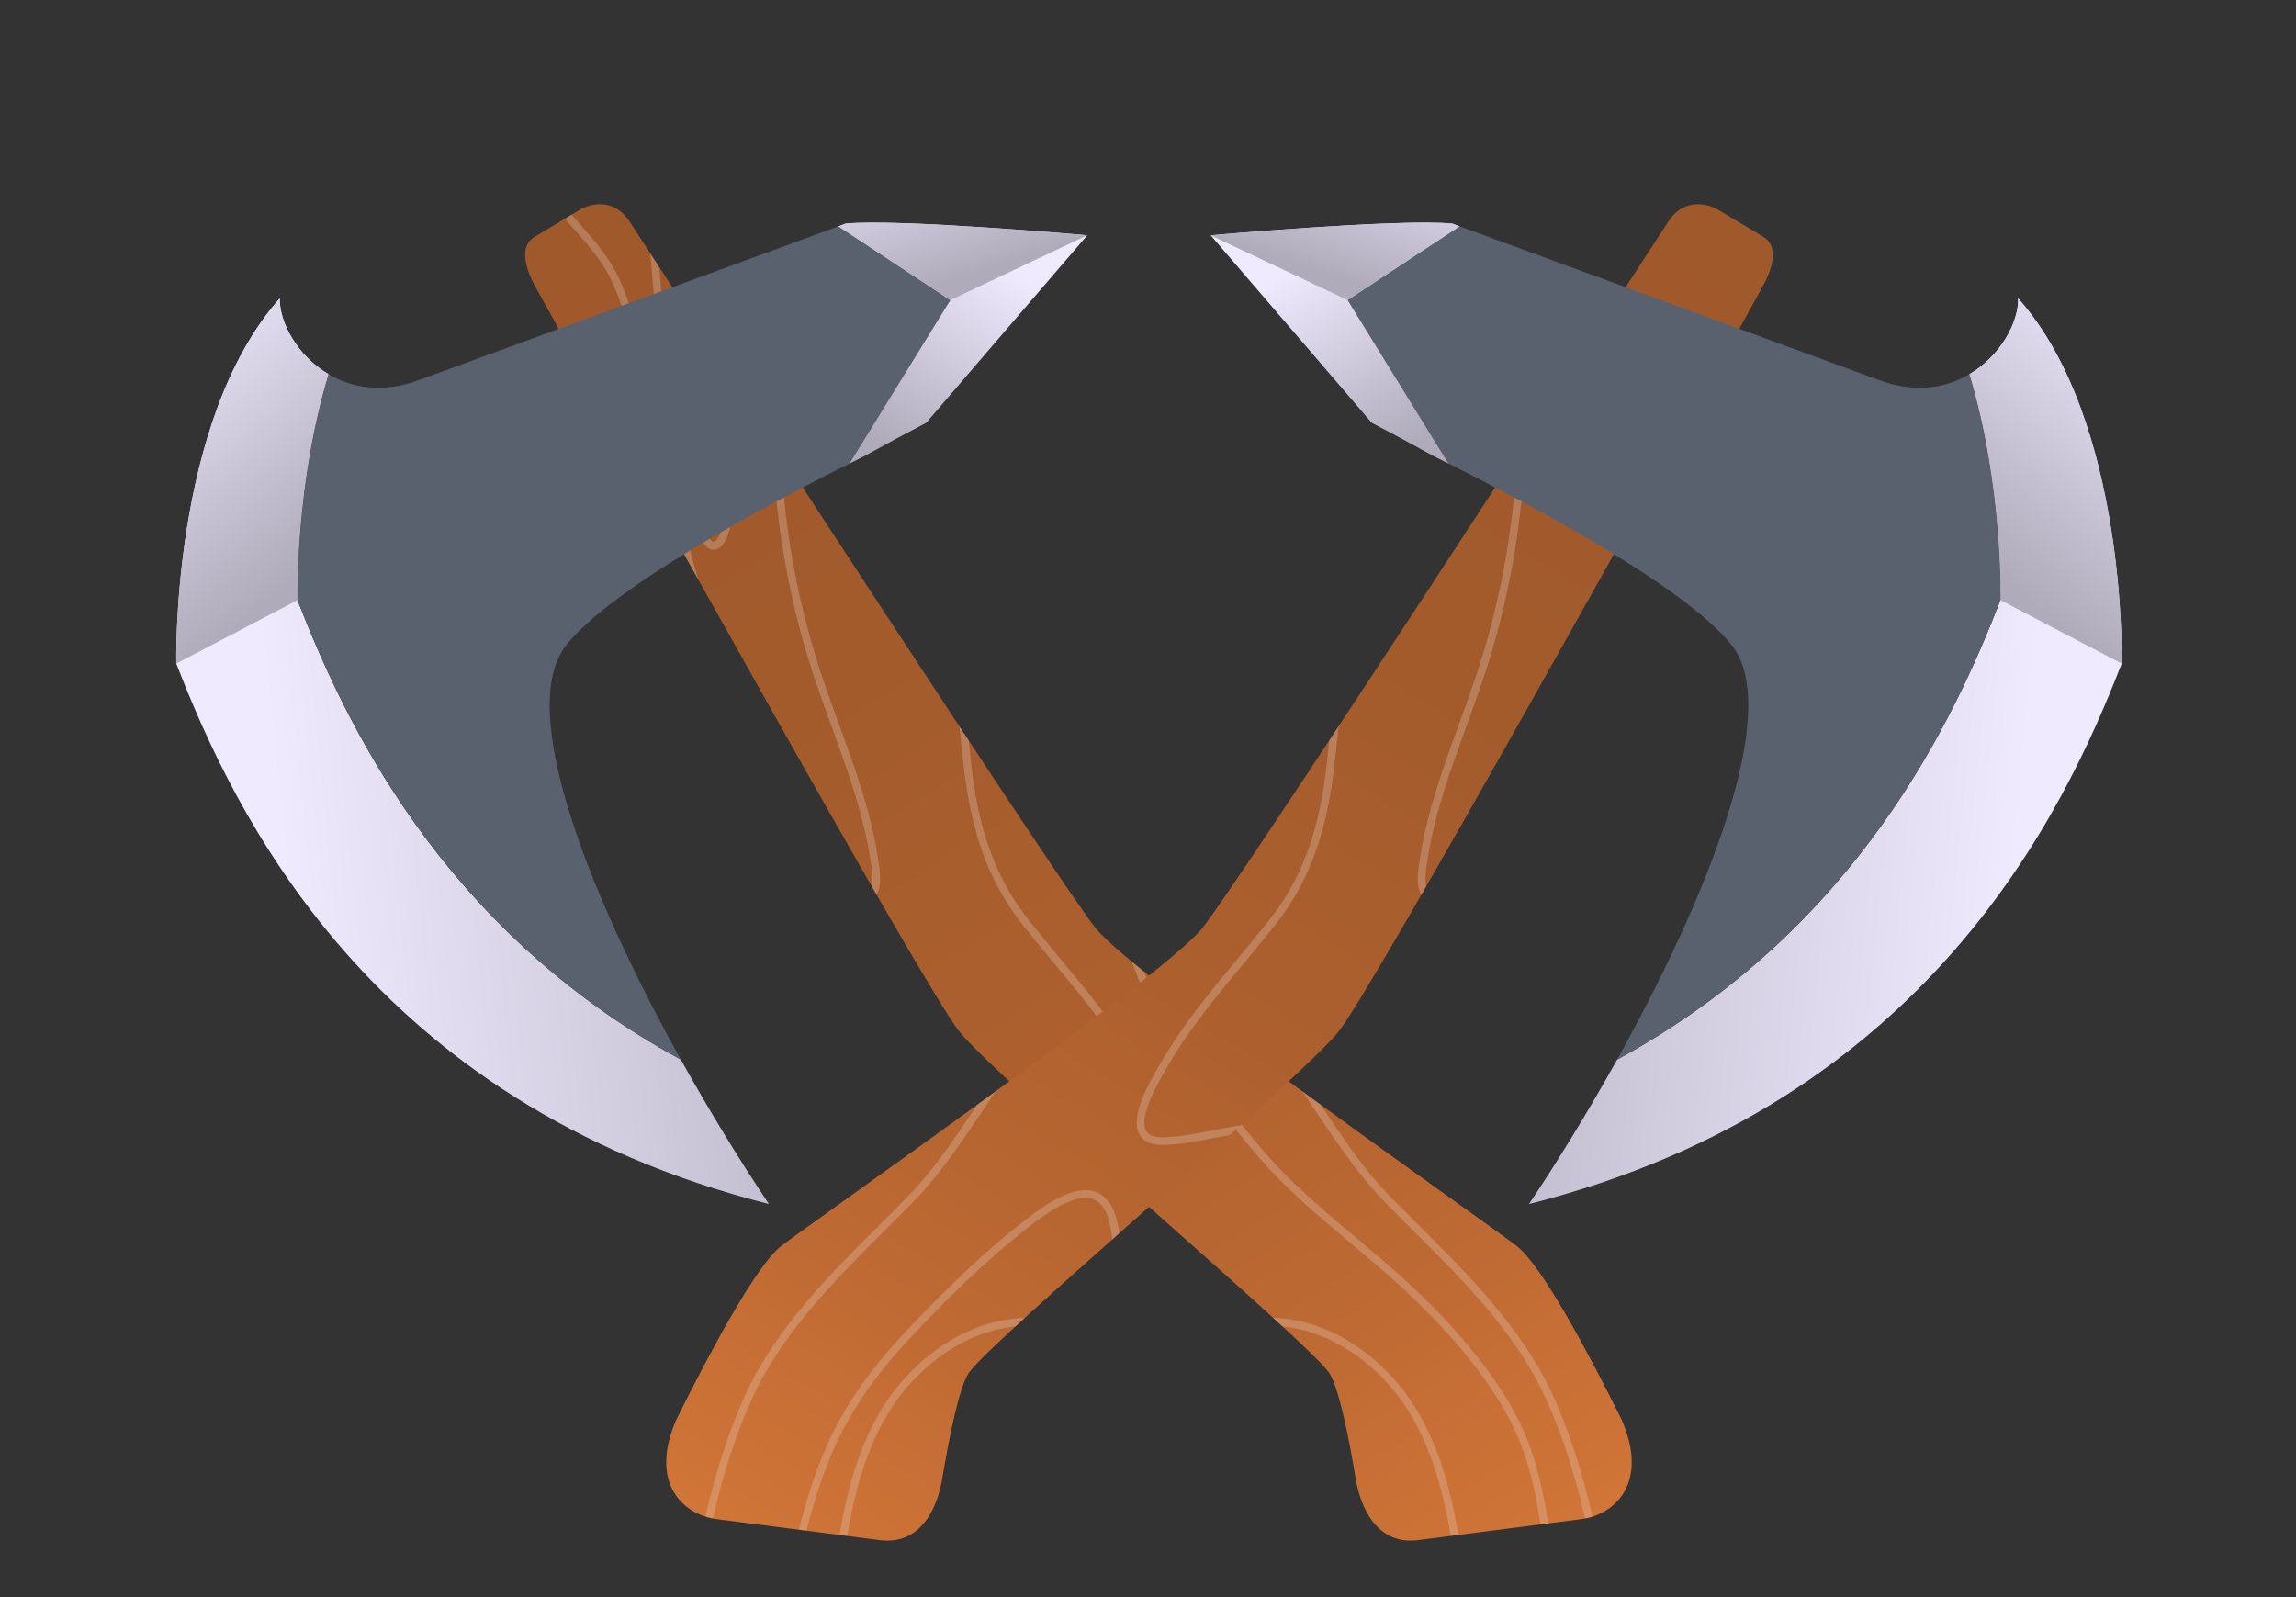 <svg width="46" height="32" viewBox="0 0 46 32" fill="none" xmlns="http://www.w3.org/2000/svg">
<rect x="0" y="0" width="46" height="32" fill="#333333" stroke="none"/>
<path d="M32.491 28.448C31.812 27.081 30.893 25.363 30.392 24.969C29.851 24.543 22.76 19.594 21.954 18.6C21.251 17.73 14.352 7.115 12.619 4.445C12.284 3.929 11.783 4.103 11.621 4.199L11.602 4.211C11.426 4.316 10.955 4.598 10.708 4.746C10.453 4.898 10.458 5.262 10.729 5.75C12.404 8.778 18.526 19.812 19.222 20.67C20.027 21.665 26.273 26.933 26.636 27.517C26.828 27.826 27.02 28.781 27.159 29.612C27.256 30.219 27.595 30.963 28.413 30.858C29.23 30.752 30.995 30.525 31.68 30.438C32.364 30.349 33.038 29.706 32.491 28.448Z" fill="url(#paint0_linear_975_3020)"/>
<path opacity="0.3" d="M13.669 11.041C13.637 10.918 13.603 10.795 13.572 10.675C13.535 10.535 13.499 10.395 13.462 10.254C13.432 10.142 13.401 10.032 13.37 9.923C13.234 9.431 13.104 8.967 13.079 8.448C13.052 7.884 12.928 7.364 12.663 6.708C12.605 6.562 12.554 6.414 12.502 6.266C12.423 6.035 12.341 5.795 12.229 5.574C12.046 5.209 11.793 4.922 11.526 4.619C11.47 4.554 11.413 4.489 11.356 4.423C11.343 4.409 11.333 4.393 11.321 4.379C11.369 4.35 11.412 4.324 11.454 4.299C11.46 4.307 11.466 4.316 11.472 4.323C11.529 4.389 11.586 4.453 11.642 4.517C11.915 4.829 12.174 5.123 12.366 5.505C12.482 5.736 12.566 5.98 12.648 6.216C12.698 6.362 12.748 6.508 12.805 6.651C13.077 7.323 13.205 7.859 13.233 8.441C13.257 8.942 13.384 9.399 13.519 9.882C13.55 9.992 13.58 10.102 13.61 10.214C13.647 10.355 13.684 10.495 13.72 10.635C13.804 10.958 13.894 11.287 13.99 11.615C13.882 11.422 13.775 11.231 13.669 11.041ZM13.978 10.189C13.515 8.64 13.344 6.979 13.206 5.35C13.144 5.255 13.085 5.165 13.029 5.078C13.172 6.805 13.336 8.579 13.831 10.234L13.842 10.273C13.949 10.64 14.075 10.983 14.272 11.013C14.303 11.017 14.332 11.014 14.361 11.003C14.414 10.984 14.464 10.94 14.51 10.869C14.637 10.673 14.66 10.373 14.678 10.133C14.682 10.083 14.686 10.036 14.69 9.992C14.742 9.48 14.754 8.959 14.76 8.472C14.763 8.229 14.761 7.984 14.76 7.739C14.708 7.659 14.657 7.581 14.606 7.503C14.609 7.826 14.61 8.149 14.606 8.47C14.6 8.953 14.588 9.47 14.537 9.977C14.532 10.021 14.529 10.07 14.524 10.121C14.508 10.344 14.487 10.622 14.381 10.785C14.347 10.835 14.315 10.863 14.294 10.861C14.247 10.854 14.145 10.762 13.989 10.229L13.978 10.189ZM29.218 30.753C29.014 29.534 28.648 28.335 27.769 27.462C27.092 26.79 26.308 26.429 25.506 26.404C25.569 26.462 25.632 26.52 25.692 26.575C26.389 26.647 27.067 26.982 27.661 27.571C28.507 28.412 28.865 29.58 29.065 30.773C29.115 30.767 29.166 30.76 29.218 30.753ZM17.59 17.197L17.58 17.138C17.436 16.232 17.114 15.349 16.803 14.495C16.694 14.196 16.586 13.899 16.485 13.601C16.001 12.168 15.724 10.689 15.64 9.089C15.584 9.003 15.528 8.918 15.473 8.833C15.54 10.55 15.824 12.125 16.34 13.651C16.441 13.949 16.55 14.248 16.659 14.548C16.967 15.395 17.287 16.271 17.429 17.163L17.439 17.223C17.463 17.368 17.501 17.597 17.465 17.761C17.497 17.817 17.531 17.877 17.563 17.932C17.678 17.728 17.626 17.407 17.59 17.197ZM31.906 30.386C31.71 29.539 31.448 28.679 31.085 27.901C30.471 26.587 29.414 25.534 28.392 24.516C28.213 24.337 28.035 24.16 27.861 23.983C27.351 23.463 26.935 22.843 26.533 22.244C26.508 22.206 26.483 22.17 26.458 22.133C26.334 22.042 26.21 21.953 26.086 21.862C26.109 21.894 26.133 21.926 26.155 21.959C26.239 22.081 26.322 22.205 26.405 22.33C26.811 22.935 27.231 23.561 27.751 24.091C27.926 24.268 28.104 24.446 28.283 24.624C29.296 25.633 30.343 26.677 30.945 27.967C31.304 28.735 31.564 29.585 31.757 30.423C31.807 30.414 31.857 30.401 31.906 30.386ZM31.016 30.522C30.941 30 30.83 29.488 30.656 28.998C30.197 27.7 29.034 26.454 28.139 25.637C27.815 25.34 27.479 25.059 27.154 24.787C26.47 24.212 25.824 23.671 25.249 22.984C24.272 21.82 23.424 20.743 22.92 19.467C22.836 19.399 22.756 19.333 22.68 19.27C22.689 19.296 22.696 19.32 22.705 19.346C23.206 20.724 24.1 21.853 25.131 23.083C25.715 23.78 26.396 24.351 27.056 24.904C27.379 25.176 27.713 25.456 28.036 25.75C28.917 26.555 30.062 27.781 30.511 29.049C30.68 29.528 30.789 30.029 30.862 30.541C30.914 30.535 30.966 30.529 31.016 30.522ZM21.729 22.802C22.048 22.864 22.379 22.93 22.706 22.94C22.822 22.944 22.92 22.931 23.001 22.901C23.092 22.868 23.16 22.814 23.205 22.739C23.413 22.392 23.03 21.724 22.825 21.364L22.806 21.333C22.358 20.55 21.782 19.857 21.225 19.186C21.02 18.939 20.814 18.692 20.613 18.439C19.994 17.657 19.645 16.758 19.483 15.521C19.454 15.295 19.432 15.066 19.409 14.839C19.347 14.746 19.285 14.652 19.222 14.557C19.255 14.886 19.289 15.215 19.331 15.541C19.497 16.806 19.855 17.73 20.493 18.535C20.694 18.788 20.9 19.036 21.106 19.285C21.66 19.95 22.232 20.638 22.673 21.41L22.691 21.441C22.854 21.725 23.235 22.39 23.073 22.66C23.018 22.75 22.897 22.792 22.712 22.787C22.396 22.776 22.072 22.712 21.759 22.651C21.617 22.623 21.476 22.595 21.336 22.572C21.288 22.564 21.239 22.558 21.189 22.55C21.259 22.613 21.33 22.677 21.402 22.742C21.511 22.761 21.619 22.78 21.729 22.802Z" fill="#E8D1C1"/>
<path d="M6.583 7.498C5.955 7.128 5.595 6.456 5.605 5.979C3.42 8.434 3.532 13.296 3.532 13.296C4.677 16.244 7.401 22.097 15.405 24.124C14.829 23.263 14.218 22.267 13.64 21.23C8.807 18.599 6.876 14.382 5.96 12.024C5.96 12.024 5.907 9.73 6.583 7.498Z" fill="url(#paint1_linear_975_3020)"/>
<path d="M6.583 7.498C5.955 7.128 5.595 6.456 5.605 5.979C3.42 8.434 3.532 13.296 3.532 13.296L5.96 12.024C5.96 12.024 5.907 9.73 6.583 7.498Z" fill="url(#paint2_linear_975_3020)"/>
<path d="M16.797 4.534C15.807 4.897 9.945 7.046 8.389 7.617C7.665 7.882 7.05 7.773 6.583 7.498C5.908 9.73 5.96 12.024 5.96 12.024C6.877 14.381 8.807 18.599 13.64 21.23C11.805 17.927 10.312 14.19 11.358 12.908C12.292 11.763 15.231 10.183 17.02 9.287L19.039 6.013L16.797 4.534Z" fill="#59616E"/>
<path d="M16.943 4.48C16.943 4.48 16.89 4.5 16.797 4.534L19.039 6.013L17.019 9.287C17.124 9.235 17.226 9.184 17.322 9.136C17.745 8.901 18.163 8.676 18.558 8.47L21.783 4.714C21.783 4.714 18.029 4.378 16.943 4.48Z" fill="url(#paint3_linear_975_3020)"/>
<path d="M16.797 4.534L19.039 6.013L21.783 4.714C21.783 4.714 18.029 4.378 16.943 4.48C16.943 4.48 16.89 4.5 16.797 4.534Z" fill="url(#paint4_linear_975_3020)"/>
<path d="M13.548 28.448C14.227 27.081 15.146 25.363 15.647 24.969C16.188 24.543 23.279 19.594 24.085 18.6C24.788 17.73 31.687 7.115 33.42 4.445C33.755 3.929 34.256 4.103 34.418 4.199L34.437 4.211C34.613 4.316 35.084 4.598 35.331 4.746C35.587 4.898 35.581 5.262 35.31 5.75C33.635 8.778 27.513 19.812 26.817 20.67C26.012 21.665 19.767 26.933 19.403 27.517C19.211 27.826 19.019 28.781 18.88 29.612C18.783 30.219 18.444 30.963 17.626 30.858C16.809 30.752 15.044 30.525 14.36 30.438C13.675 30.349 13.001 29.706 13.548 28.448Z" fill="url(#paint5_linear_975_3020)"/>
<path opacity="0.3" d="M16.002 30.648C16.137 30.131 16.294 29.619 16.497 29.125C16.847 28.274 17.379 27.488 18.171 26.652C19.101 25.668 19.848 24.975 20.591 24.405C20.973 24.111 21.529 23.737 21.941 23.875C21.946 23.877 21.95 23.878 21.955 23.88C22.149 23.951 22.286 24.128 22.363 24.407C22.391 24.505 22.41 24.606 22.426 24.708C22.38 24.749 22.334 24.79 22.288 24.831C22.271 24.7 22.249 24.572 22.215 24.448C22.152 24.22 22.046 24.077 21.901 24.024C21.898 24.023 21.895 24.022 21.892 24.021C21.51 23.893 20.889 24.37 20.684 24.526C19.948 25.092 19.207 25.779 18.282 26.757C17.504 27.58 16.982 28.351 16.639 29.184C16.442 29.663 16.288 30.163 16.156 30.668C16.105 30.661 16.054 30.655 16.002 30.648ZM16.821 30.753C17.025 29.534 17.391 28.335 18.27 27.462C18.947 26.79 19.731 26.429 20.534 26.404C20.47 26.462 20.407 26.52 20.347 26.575C19.65 26.647 18.972 26.982 18.378 27.571C17.532 28.412 17.174 29.58 16.974 30.774C16.924 30.767 16.873 30.76 16.821 30.753ZM28.449 17.197L28.459 17.138C28.603 16.232 28.925 15.349 29.236 14.495C29.345 14.196 29.453 13.899 29.553 13.601C30.038 12.168 30.315 10.689 30.399 9.089C30.455 9.003 30.511 8.918 30.566 8.833C30.5 10.55 30.215 12.125 29.699 13.651C29.598 13.949 29.489 14.248 29.381 14.548C29.072 15.395 28.752 16.271 28.61 17.163L28.601 17.223C28.576 17.368 28.538 17.597 28.574 17.761C28.542 17.817 28.508 17.877 28.476 17.932C28.361 17.728 28.413 17.407 28.449 17.197ZM14.133 30.386C14.329 29.539 14.591 28.679 14.954 27.901C15.568 26.587 16.625 25.534 17.647 24.516C17.826 24.337 18.004 24.16 18.178 23.983C18.688 23.463 19.104 22.843 19.506 22.244C19.531 22.206 19.556 22.17 19.581 22.133C19.705 22.042 19.829 21.953 19.953 21.862C19.93 21.894 19.907 21.926 19.884 21.959C19.8 22.081 19.717 22.205 19.634 22.33C19.228 22.935 18.808 23.561 18.288 24.091C18.113 24.268 17.935 24.446 17.756 24.624C16.743 25.633 15.696 26.677 15.094 27.967C14.735 28.735 14.475 29.585 14.282 30.423C14.232 30.414 14.182 30.401 14.133 30.386ZM24.311 22.802C23.991 22.864 23.66 22.93 23.333 22.94C23.217 22.944 23.119 22.931 23.038 22.901C22.947 22.868 22.879 22.814 22.834 22.739C22.626 22.392 23.009 21.724 23.214 21.364L23.233 21.333C23.681 20.55 24.257 19.857 24.814 19.186C25.02 18.939 25.225 18.692 25.425 18.439C26.046 17.657 26.394 16.758 26.556 15.521C26.585 15.295 26.607 15.066 26.63 14.839C26.692 14.746 26.754 14.652 26.817 14.557C26.785 14.886 26.75 15.215 26.708 15.541C26.543 16.806 26.184 17.73 25.546 18.535C25.345 18.788 25.139 19.036 24.933 19.285C24.379 19.95 23.807 20.638 23.366 21.41L23.349 21.441C23.185 21.725 22.804 22.39 22.966 22.66C23.021 22.75 23.142 22.792 23.327 22.787C23.643 22.776 23.967 22.712 24.28 22.651C24.422 22.623 24.563 22.595 24.703 22.572C24.752 22.564 24.8 22.558 24.85 22.55C24.78 22.613 24.709 22.677 24.637 22.742C24.528 22.761 24.42 22.78 24.311 22.802Z" fill="#E8D1C1"/>
<path d="M39.456 7.498C40.084 7.128 40.444 6.456 40.434 5.979C42.619 8.434 42.507 13.296 42.507 13.296C41.362 16.244 38.638 22.097 30.634 24.124C31.21 23.263 31.821 22.267 32.399 21.23C37.232 18.599 39.163 14.382 40.079 12.024C40.079 12.024 40.132 9.73 39.456 7.498Z" fill="url(#paint6_linear_975_3020)"/>
<path d="M39.456 7.498C40.084 7.128 40.444 6.456 40.434 5.979C42.619 8.434 42.507 13.296 42.507 13.296L40.079 12.024C40.079 12.024 40.132 9.73 39.456 7.498Z" fill="url(#paint7_linear_975_3020)"/>
<path d="M29.242 4.534C30.232 4.897 36.094 7.046 37.65 7.617C38.374 7.882 38.989 7.773 39.456 7.498C40.131 9.73 40.079 12.024 40.079 12.024C39.163 14.381 37.232 18.599 32.399 21.23C34.235 17.927 35.727 14.19 34.681 12.908C33.747 11.763 30.808 10.183 29.019 9.287L27 6.013L29.242 4.534Z" fill="#59616E"/>
<path d="M29.096 4.48C29.096 4.48 29.149 4.5 29.242 4.534L27 6.013L29.02 9.287C28.915 9.235 28.813 9.184 28.717 9.136C28.294 8.901 27.876 8.676 27.481 8.47L24.256 4.714C24.256 4.714 28.01 4.378 29.096 4.48Z" fill="url(#paint8_linear_975_3020)"/>
<path d="M29.242 4.534L27 6.013L24.256 4.714C24.256 4.714 28.01 4.378 29.096 4.48C29.096 4.48 29.149 4.5 29.242 4.534Z" fill="url(#paint9_linear_975_3020)"/>
<defs>
<linearGradient id="paint0_linear_975_3020" x1="12.725" y1="2.964" x2="30.169" y2="31.491" gradientUnits="userSpaceOnUse">
<stop stop-color="#A0592B"/>
<stop offset="0.333" stop-color="#A35B2C"/>
<stop offset="0.586" stop-color="#AD602E"/>
<stop offset="0.811" stop-color="#BD6933"/>
<stop offset="1" stop-color="#D17538"/>
</linearGradient>
<linearGradient id="paint1_linear_975_3020" x1="5.473" y1="15.556" x2="18.801" y2="14.22" gradientUnits="userSpaceOnUse">
<stop stop-color="#F0EAFF"/>
<stop offset="1" stop-color="#AFABBA"/>
</linearGradient>
<linearGradient id="paint2_linear_975_3020" x1="2.26" y1="6.766" x2="6.076" y2="11.513" gradientUnits="userSpaceOnUse">
<stop stop-color="#F0EAFF"/>
<stop offset="1" stop-color="#AFABBA"/>
</linearGradient>
<linearGradient id="paint3_linear_975_3020" x1="19.186" y1="4.804" x2="17.024" y2="8.519" gradientUnits="userSpaceOnUse">
<stop stop-color="#F0EAFF"/>
<stop offset="1" stop-color="#AFABBA"/>
</linearGradient>
<linearGradient id="paint4_linear_975_3020" x1="18.501" y1="2.198" x2="19.572" y2="5.492" gradientUnits="userSpaceOnUse">
<stop stop-color="#F0EAFF"/>
<stop offset="1" stop-color="#AFABBA"/>
</linearGradient>
<linearGradient id="paint5_linear_975_3020" x1="33.314" y1="2.964" x2="15.871" y2="31.491" gradientUnits="userSpaceOnUse">
<stop stop-color="#A0592B"/>
<stop offset="0.333" stop-color="#A35B2C"/>
<stop offset="0.586" stop-color="#AD602E"/>
<stop offset="0.811" stop-color="#BD6933"/>
<stop offset="1" stop-color="#D17538"/>
</linearGradient>
<linearGradient id="paint6_linear_975_3020" x1="40.566" y1="15.556" x2="27.238" y2="14.22" gradientUnits="userSpaceOnUse">
<stop stop-color="#F0EAFF"/>
<stop offset="1" stop-color="#AFABBA"/>
</linearGradient>
<linearGradient id="paint7_linear_975_3020" x1="43.779" y1="6.766" x2="39.963" y2="11.513" gradientUnits="userSpaceOnUse">
<stop stop-color="#F0EAFF"/>
<stop offset="1" stop-color="#AFABBA"/>
</linearGradient>
<linearGradient id="paint8_linear_975_3020" x1="26.854" y1="4.804" x2="29.015" y2="8.519" gradientUnits="userSpaceOnUse">
<stop stop-color="#F0EAFF"/>
<stop offset="1" stop-color="#AFABBA"/>
</linearGradient>
<linearGradient id="paint9_linear_975_3020" x1="27.538" y1="2.198" x2="26.467" y2="5.492" gradientUnits="userSpaceOnUse">
<stop stop-color="#F0EAFF"/>
<stop offset="1" stop-color="#AFABBA"/>
</linearGradient>
</defs>
</svg>
